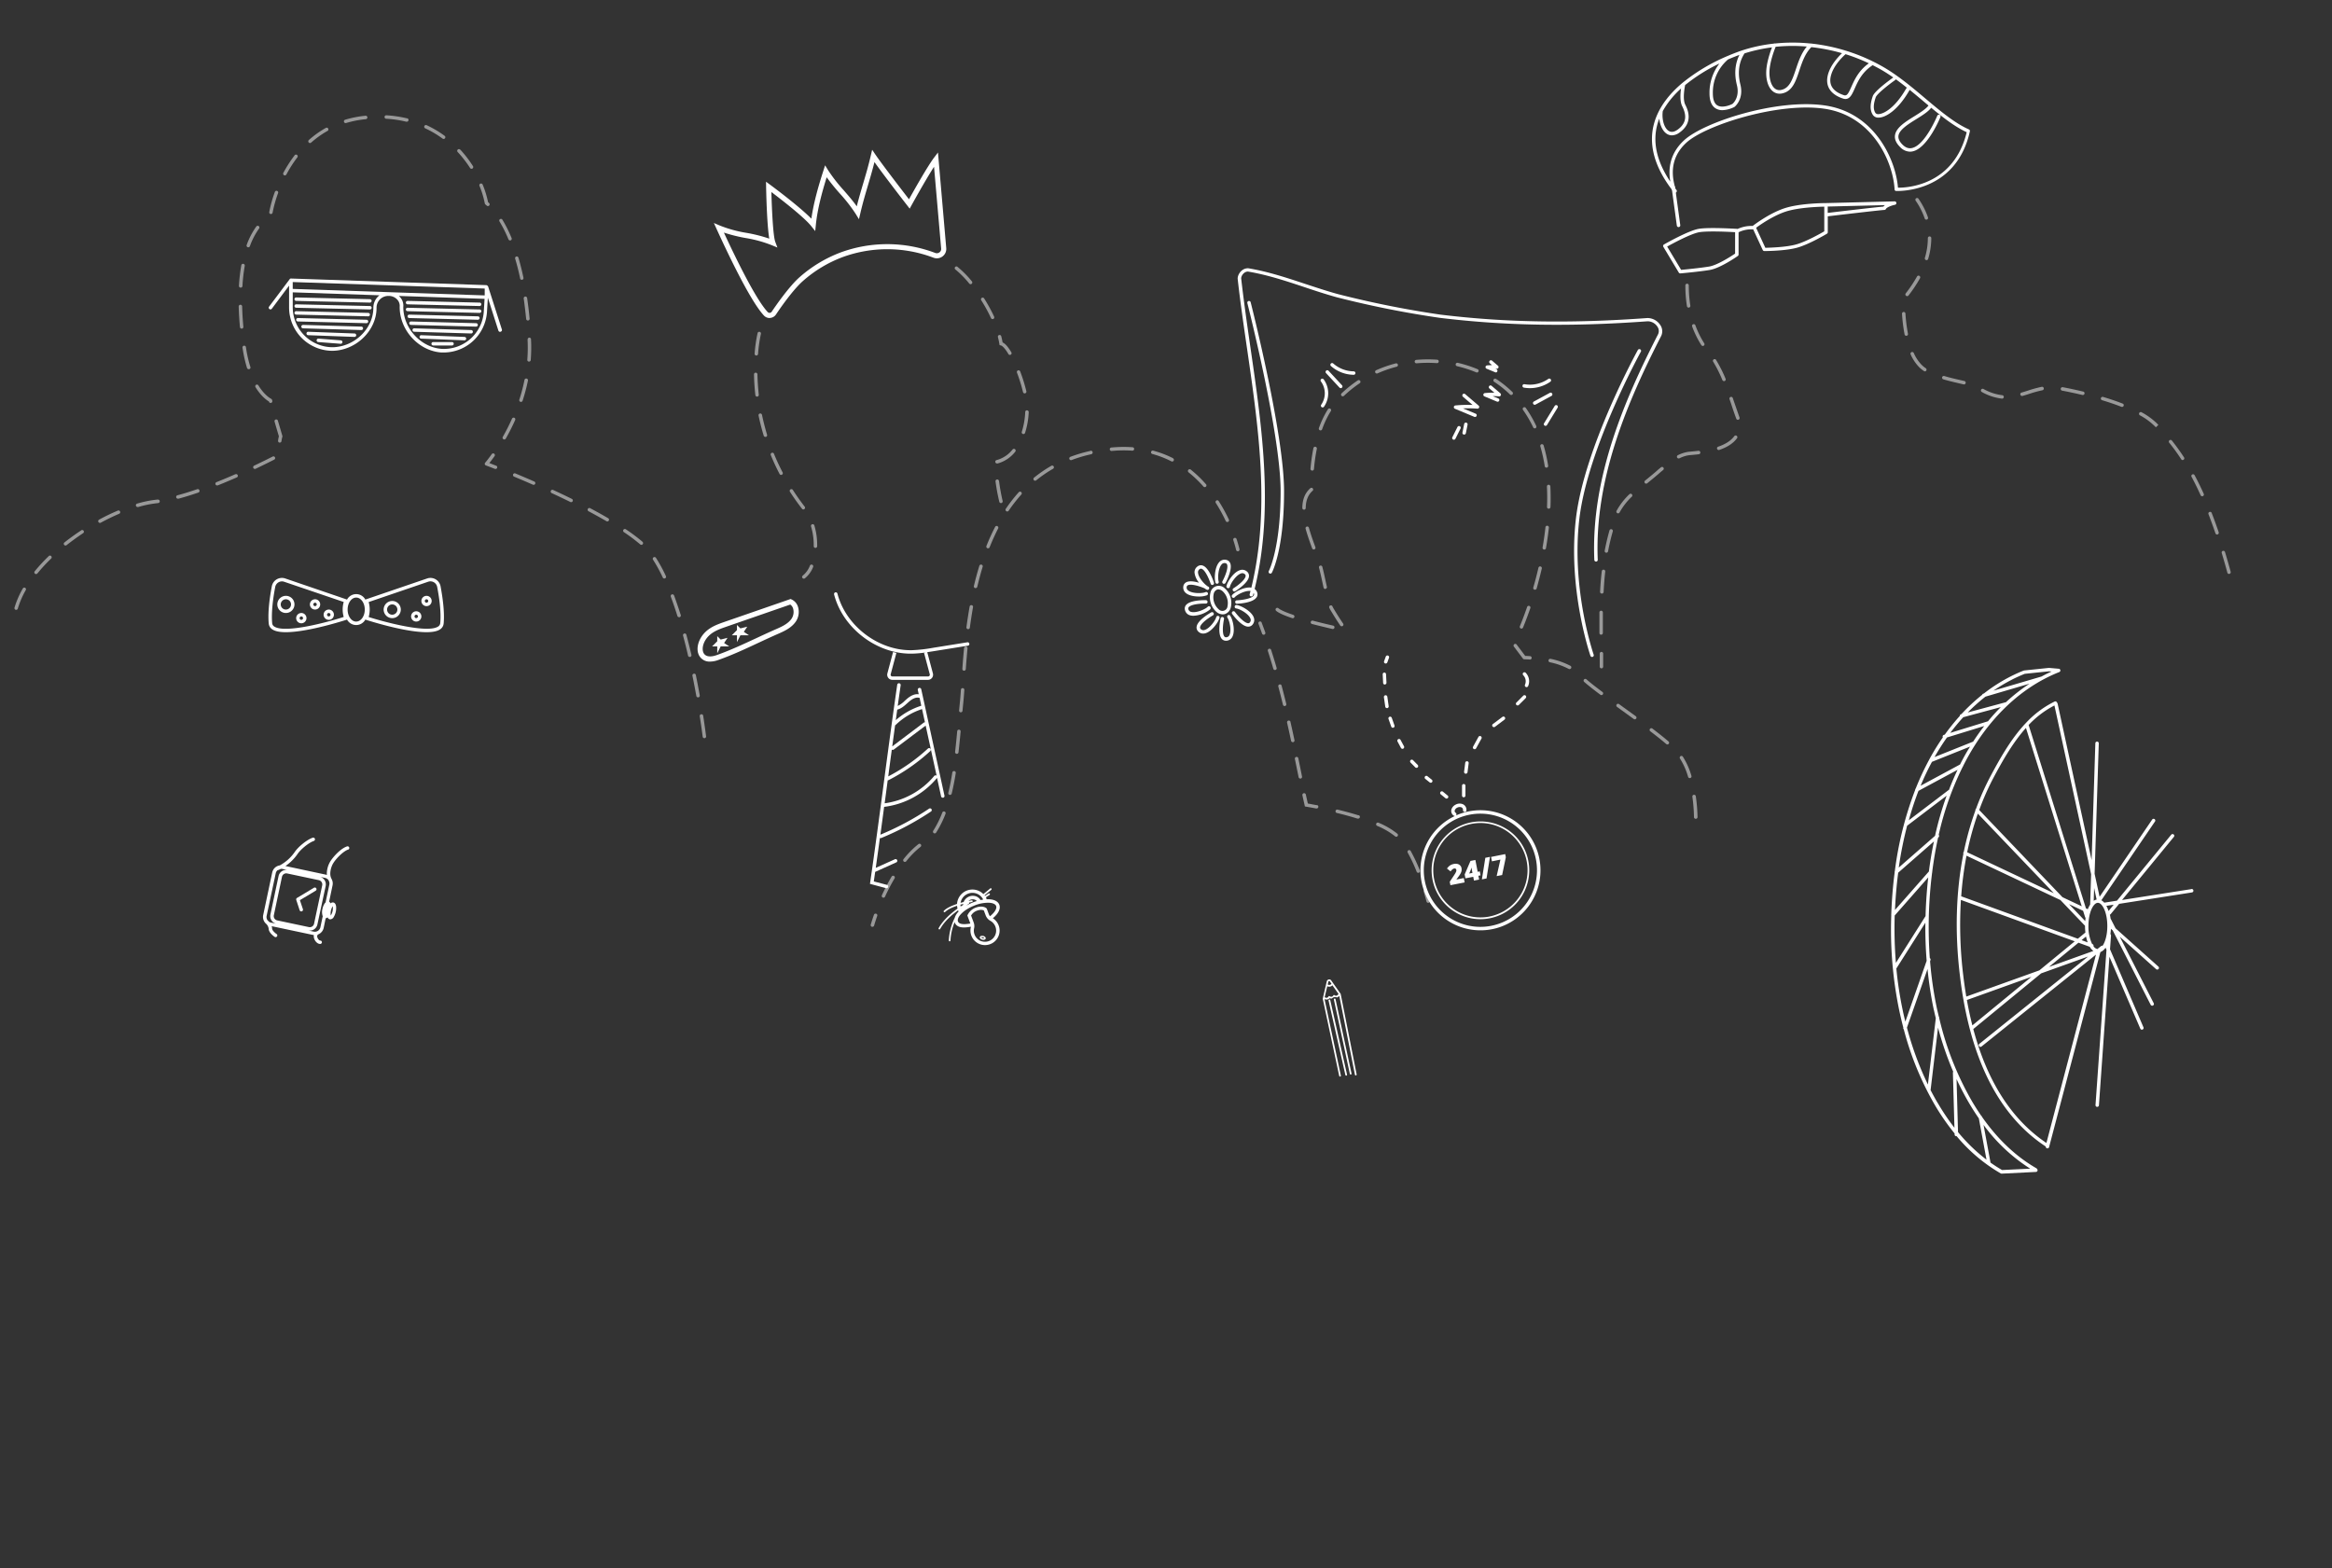<svg xmlns="http://www.w3.org/2000/svg" viewBox="0 0 1359.69 914.42"><rect x="0" y="0" width="1359.69" height="914.42" fill="#333333" stroke="none"/><defs><style>.cls-1{fill:none}.cls-2,.cls-3{fill:#fff}.cls-2{opacity:.5}</style></defs><title>team</title><g id="Layer_2" data-name="Layer 2"><g id="Layer_1-2" data-name="Layer 1"><g id="comandCont"><path class="cls-1" d="M0 0h1359.69v914.42H0z"/><g id="sasha"><path class="cls-2" d="M988.69 477.41a1 1 0 0 1-1-1 96.33 96.33 0 0 0-.94-11.85 1 1 0 0 1 2-.28 96.5 96.5 0 0 1 1 12.13 1 1 0 0 1-1.06 1zm-3.43-23.73a1 1 0 0 1-1-.71 41 41 0 0 0-4.73-10.68 1 1 0 0 1 1.67-1.1 43 43 0 0 1 5 11.2 1 1 0 0 1-.67 1.25 1 1 0 0 1-.28.04zm-13.09-19.62a1 1 0 0 1-.65-.24c-2.5-2.15-5.55-4.59-9.34-7.46a1 1 0 0 1 1.21-1.59c3.82 2.9 6.91 5.37 9.44 7.54a1 1 0 0 1-.65 1.76zm-19-14.64a1 1 0 0 1-.59-.19l-6.72-4.86-3-2.18a1 1 0 1 1 1.17-1.62l3 2.18 6.73 4.86a1 1 0 0 1-.59 1.81zm-19.44-14.13a1 1 0 0 1-.6-.2c-4.09-3.06-7.19-5.51-9.48-7.51a1 1 0 0 1 1.31-1.51c2.25 2 5.32 4.39 9.37 7.41a1 1 0 0 1-.6 1.8zm-18.58-15.14a1 1 0 0 1-.48-.12 42.38 42.38 0 0 0-11-3.88 1 1 0 0 1 .43-2 44.32 44.32 0 0 1 11.55 4.08 1 1 0 0 1-.48 1.88zm-23.19-5.61h-.06c-1.89-.12-3.06-.12-3.14-.12a1 1 0 0 1-.79-.4l-5.28-7a1 1 0 0 1 1.6-1.2l5 6.62c.56 0 1.42.05 2.79.14a1 1 0 0 1-.06 2zm-115-17.83h-.22c-4.18-1-8.12-1.92-11.71-2.87a1 1 0 1 1 .51-1.93c3.57.94 7.49 1.9 11.65 2.85a1 1 0 0 1-.22 2zm110.15-.19a1 1 0 0 1-.93-1.38c1.47-3.61 2.88-7.37 4.2-11.19a1 1 0 1 1 1.89.65c-1.33 3.85-2.76 7.65-4.24 11.29a1 1 0 0 1-.96.63zm-104.83-1.36a1 1 0 0 1-.82-.43c-1.56-2.27-3.44-5.23-5.58-8.8a12.36 12.36 0 0 1-.81-1.56 1 1 0 0 1 1.83-.81 10.54 10.54 0 0 0 .69 1.32c2.13 3.56 4 6.48 5.53 8.71a1 1 0 0 1-.82 1.57zm-28.54-4.69a1 1 0 0 1-.32-.05c-4.77-1.6-7.82-3-9.33-4.24a1 1 0 0 1 1.28-1.54c.89.74 3.12 2 8.68 3.88a1 1 0 0 1-.32 1.95zm141.22-16.64a1 1 0 0 1-.28 0 1 1 0 0 1-.68-1.24c1.11-3.85 2.13-7.74 3-11.56a1 1 0 0 1 1.95.45c-.9 3.86-1.93 7.79-3 11.67a1 1 0 0 1-1.03.68zm-122.24-.42a1 1 0 0 1-1-.78c-.22-1-.45-2-.67-3.06-.64-3-1.31-6-2-8.62a1 1 0 0 1 1.93-.51c.69 2.63 1.36 5.72 2 8.7.22 1 .44 2 .67 3a1 1 0 0 1-.76 1.19zm127.67-23h-.17a1 1 0 0 1-.81-1.16c.69-4 1.26-7.95 1.68-11.82a1 1 0 1 1 2 .22c-.43 3.92-1 7.93-1.7 11.95a1 1 0 0 1-1.04.85zM766 320.38a1 1 0 0 1-.94-.65c-1.19-3.21-2.7-7.42-3.82-11.46a1 1 0 1 1 1.93-.54c1.1 4 2.6 8.13 3.77 11.3a1 1 0 0 1-.59 1.29 1 1 0 0 1-.35.06zm-5.67-23.2a1 1 0 0 1-1-1c.06-5 1.56-8.72 4.59-11.44a1 1 0 0 1 1.73.63v.05a1 1 0 0 1-.34.75c-2.63 2.34-3.93 5.62-4 10a1 1 0 0 1-.95 1.02zm4.32-11.77zM903 296.61a1 1 0 0 1-1-1c.07-1.84.11-3.68.11-5.46 0-2.18-.05-4.35-.16-6.45a1 1 0 1 1 2-.1c.11 2.13.16 4.33.16 6.55 0 1.81 0 3.67-.11 5.54a1 1 0 0 1-1 .92zm-137.91-22.22H765a1 1 0 0 1-.91-1.08 108.73 108.73 0 0 1 1.7-12 1 1 0 0 1 2 .39 106.58 106.58 0 0 0-1.67 11.77 1 1 0 0 1-1.03.92zm136.59-1.71a1 1 0 0 1-1-.84 92.48 92.48 0 0 0-2.58-11.57 1 1 0 0 1 1.92-.56 94.55 94.55 0 0 1 2.64 11.83 1 1 0 0 1-.83 1.14zm-131.74-21.73a1 1 0 0 1-.94-1.34 54.81 54.81 0 0 1 5.27-11 1 1 0 1 1 1.69 1.08 52.85 52.85 0 0 0-5.08 10.6 1 1 0 0 1-.94.66zm124.91-1.18a1 1 0 0 1-.91-.58A68.21 68.21 0 0 0 888 239a1 1 0 1 1 1.64-1.15 70.12 70.12 0 0 1 6.08 10.53 1 1 0 0 1-.9 1.42zm-111.93-18.69a1 1 0 0 1-.69-1.73 73.05 73.05 0 0 1 9.49-7.59 1 1 0 0 1 1.11 1.66 71 71 0 0 0-9.23 7.38 1 1 0 0 1-.68.28zm98.17-.81a1 1 0 0 1-.7-.28 61.59 61.59 0 0 0-8.27-6.75l-.93-.62a1 1 0 1 1 1.09-1.68l1 .64a63.58 63.58 0 0 1 8.54 7 1 1 0 0 1-.7 1.72zm-78.33-12.48a1 1 0 0 1-.41-1.91 72.36 72.36 0 0 1 11.48-4 1 1 0 0 1 .5 1.94 70.34 70.34 0 0 0-11.16 3.89 1 1 0 0 1-.4.08zm58.38-.59a1 1 0 0 1-.38-.08 71.69 71.69 0 0 0-11.25-3.62 1 1 0 0 1 .46-1.95 73.76 73.76 0 0 1 11.56 3.72 1 1 0 0 1-.39 1.92zm-35.25-5.37a1 1 0 0 1-.09-2 76.87 76.87 0 0 1 12.14-.1 1 1 0 1 1-.14 2 75.07 75.07 0 0 0-11.83.1z"/><path class="cls-3" d="M860 243.13a1 1 0 0 1-.38-.08l-11.33-4.72a1 1 0 0 1 .29-1.92 75.79 75.79 0 0 1 10-.3l-5.61-4.8a1 1 0 1 1 1.3-1.52l7.85 6.72a1 1 0 0 1-.73 1.76 73.81 73.81 0 0 0-8.39-.15l7.41 3.09a1 1 0 0 1-.39 1.92zm13.21-8.88a1 1 0 0 1-.38-.08l-7.34-3.06a1 1 0 0 1 .29-1.92 49.13 49.13 0 0 1 5.51-.22l-2.88-2.47a1 1 0 0 1 1.3-1.52l5.09 4.36a1 1 0 0 1-.73 1.76c-1.24-.09-2.48-.15-3.74-.13l3.26 1.36a1 1 0 0 1-.39 1.92zm-1.07-17.12a1 1 0 0 1-.38-.08l-5-2.07a1 1 0 0 1 .29-1.92c1-.09 1.92-.14 2.88-.15l-1.28-1.1a1 1 0 0 1 1.3-1.52l3.44 2.95a1 1 0 0 1-.73 1.76h-.79l.62.26a1 1 0 0 1-.39 1.92z"/><path class="cls-3" d="M968.58 195.86c-19.4 37.87-39 83-37 130.57a1 1 0 0 1-1 1 1 1 0 0 1-1-1c-2-48 17.68-93.46 37.19-131.56a4.42 4.42 0 0 0-.37-4.35 6.88 6.88 0 0 0-5.74-3.19c-44.59 3.27-83.11 2.63-121.12-2a575.21 575.21 0 0 1-60.12-12c-6.59-1.83-13-3.94-19.1-6-11-3.65-21.39-7.09-32.73-9-2.41.05-3.89 2.54-3.92 3.95 1.54 13.64 3.55 27.51 5.49 40.92 6.88 47.45 14 96.52 1.44 143.81a1 1 0 0 1-1 .74 1 1 0 0 1-.26 0 1 1 0 0 1-.71-1.22c12.44-46.89 5.36-95.76-1.49-143-1.95-13.45-4-27.35-5.51-41a1 1 0 0 1 0-.11c0-2.45 2.34-6 6-6h.16c11.53 1.92 22 5.4 33.12 9.08 6.13 2 12.46 4.13 19 5.94a573.37 573.37 0 0 0 59.87 12c37.86 4.62 76.25 5.25 120.79 2a8.94 8.94 0 0 1 7.51 4.14 6.38 6.38 0 0 1 .5 6.28zm-47.71 106.55c4.87-41.08 35.54-96.78 35.85-97.34a1 1 0 1 0-1.75-1c-.31.56-31.17 56.61-36.09 98.08s8.32 79.86 8.45 80.24a1 1 0 0 0 .94.67 1 1 0 0 0 .33-.06 1 1 0 0 0 .61-1.27c-.12-.36-13.21-38.27-8.34-79.32zM728 175.51a1 1 0 0 0-.72 1.22c.19.76 19.4 76.2 19.4 109.68 0 33.32-6.81 46.4-6.88 46.53a1 1 0 0 0 1.76 1c.29-.54 7.12-13.55 7.12-47.48 0-33.74-19.26-109.42-19.46-110.18a1 1 0 0 0-1.22-.77zm176.16 45.66a1 1 0 0 0-1.39-.25 18.84 18.84 0 0 1-13.91 3.1 1 1 0 1 0-.34 2 20.42 20.42 0 0 0 3.49.3 20.86 20.86 0 0 0 11.91-3.73 1 1 0 0 0 .25-1.42zm.83 8.3a1 1 0 0 0-1.36-.4l-9.3 5.05a1 1 0 0 0 1 1.76l9.3-5.05a1 1 0 0 0 .37-1.36zm2.86 6.88a1 1 0 0 0-1.37.33l-6.27 10.24a1 1 0 0 0 1.71 1l6.27-10.24a1 1 0 0 0-.32-1.33zm-118.49-19.83a18.42 18.42 0 0 1-12-4.58 1 1 0 0 0-1.33 1.5 20.44 20.44 0 0 0 13.27 5.09 1 1 0 0 0 0-2zm-14.74-.34a1 1 0 0 0-1.46 1.37L781 226a1 1 0 0 0 1.46-1.37zm-4.27 4.82a1 1 0 0 0-.18 1.4 11.69 11.69 0 0 1 .2 13.54 1 1 0 1 0 1.62 1.17 13.75 13.75 0 0 0-.23-15.93 1 1 0 0 0-1.41-.18zm84.53 25.43a1 1 0 0 0-1.18.78l-1 5a1 1 0 0 0 .78 1.18h.2a1 1 0 0 0 1-.8l1-5a1 1 0 0 0-.8-1.16zm-3.75 2.09a1 1 0 0 0-1.34.45l-3 6a1 1 0 0 0 1.79.89l3-6a1 1 0 0 0-.44-1.34zm46.41 252.17a35 35 0 0 0-48.69-25.19 1 1 0 0 0 .23-.28 1 1 0 0 0-.41-1.35 1.27 1.27 0 0 1-.46-1.4 2.67 2.67 0 0 1 1.41-1.53 3 3 0 0 1 2.39-.25 1.57 1.57 0 0 1 1 1.55 1 1 0 1 0 2 .32 3.56 3.56 0 0 0-2.25-3.72 4.88 4.88 0 0 0-4.07.33 4.65 4.65 0 0 0-2.41 2.76 3.24 3.24 0 0 0 1.45 3.71 1 1 0 0 0 .47.12h.13a35 35 0 1 0 49.22 25zm-28 39.11a33 33 0 1 1 26-38.72 33 33 0 0 1-26.01 38.72zm9.57-56a28.5 28.5 0 1 0-16 52.16 28.54 28.54 0 0 0 28-34 28.31 28.31 0 0 0-12.02-18.19zm-10.64 50.6a27.5 27.5 0 0 1-10.56-54 27.84 27.84 0 0 1 5.34-.52 27.51 27.51 0 0 1 5.22 54.5zm-15-22.44l.5 2.55-8.29 1.62-.4-2 2.24-3.37q1-1.49 1.23-2a3.82 3.82 0 0 0 .36-.88 1.72 1.72 0 0 0 0-.72.91.91 0 0 0-.43-.65 1.2 1.2 0 0 0-.86-.1 2.26 2.26 0 0 0-1 .52 8.09 8.09 0 0 0-1.07 1.15l-2.08-1.65a9.3 9.3 0 0 1 1.26-1.42 5.37 5.37 0 0 1 1.21-.78 6.56 6.56 0 0 1 1.56-.49 4.91 4.91 0 0 1 2.06 0 3.15 3.15 0 0 1 1.57.85 2.92 2.92 0 0 1 .8 1.53 4.25 4.25 0 0 1-.22 2.5 8 8 0 0 1-.71 1.34q-.46.72-2 2.8v.08zm8.1-3.63l-1.35-6.91-2.85.56-3.39 7.88.44 2.27 4.56-.89.43 2.21 3-.6-.43-2.21 1.26-.25-.45-2.31zm-4.93 1l.9-2.13a8.4 8.4 0 0 0 .38-1.24h.09a6.68 6.68 0 0 0 .09.68c.06.43.12.77.17 1l.26 1.33zm9.39-9.18l2.7-.53-2 12.58-2.7.53zm11.59-2.15l.36 1.82-2.15 10.38-3.2.63 2.19-9.62-4.95 1-.5-2.56zm10.53-104.3a1 1 0 1 1 1.39-1.44A7.07 7.07 0 0 1 891 400a1 1 0 1 1-1.82-.82 5 5 0 0 0-1.03-5.46zm-4 17.34a1 1 0 0 1 0-1.41l4-4a1 1 0 1 1 1.42 1.41l-4 4a1 1 0 0 1-1.41 0zm-13.92 12.53a1 1 0 0 1 .2-1.4L876 418a1 1 0 1 1 1.2 1.6l-5.55 4.18a1 1 0 0 1-1.4-.2zm-11.33 11.77l3.12-5.68a1 1 0 1 1 1.75 1l-3.12 5.68a1 1 0 1 1-1.75-1zM853.65 450l.67-5.26a1 1 0 1 1 2 .25l-.67 5.26a1 1 0 0 1-1 .87h-.13a1 1 0 0 1-.87-1.12zm-1.21 13.88v-5.75a1 1 0 0 1 2 0v5.75a1 1 0 1 1-2 0zm-12.39-.72a1 1 0 0 1 1.27-1.55l2.75 2.25a1 1 0 1 1-1.27 1.55zm-9-9a1 1 0 1 1 1.25-1.56l2.5 2a1 1 0 1 1-1.25 1.56zM826.6 446a1 1 0 0 1-1.42 1.41l-2.73-2.77a1 1 0 0 1 1.42-1.41zm-8-10.86a1 1 0 0 1-1.76.95l-2-3.74a1 1 0 1 1 1.76-.95zM813.06 423a1 1 0 1 1-1.89.67l-1.58-4.47a1 1 0 0 1 1.89-.67zm-3.38-11.24a1 1 0 0 1-.85 1.13h-.14a1 1 0 0 1-1-.86l-.79-5.5a1 1 0 1 1 2-.28zm-2.24-12.61a1 1 0 0 1-1-1l-.25-5a1 1 0 0 1 .95-1 1 1 0 0 1 1 .95l.25 5a1 1 0 0 1-.95 1zm-.44-13.58l1-2.75a1 1 0 0 1 1.88.68l-1 2.75a1 1 0 0 1-1.88-.68z"/></g><g id="artem"><path class="cls-3" d="M448.7 185.42a4.47 4.47 0 0 1-3.27-1.42c-8.21-8.73-22-38.2-27.61-50.47l-1.59-3.5 3.54 1.5a72.76 72.76 0 0 0 15.43 4.24 86.44 86.44 0 0 1 13.33 3.37c-1.41-8.43-1.8-27.72-1.84-30.19l-.05-3 2.44 1.8c.75.55 16.65 12.29 24 19.76 1.33-9.49 4.24-19.42 7-28l1-3.12 1.71 2.79a92.29 92.29 0 0 0 9.2 11.82c2.59 3 5.24 6 7.56 9.31 1.24-4.93 2.49-9.14 3.71-13.24 1.47-5 3-10.07 4.48-16.42l.78-3.33 1.92 2.84C514.49 96.08 526 111 530 116.2c2.9-5.25 10.79-19.2 14.54-24.2l2.35-3.09 4.82 55.75a5.44 5.44 0 0 1-2.15 4.84 5.53 5.53 0 0 1-5.34.74 75.89 75.89 0 0 0-52.72-.4 74.13 74.13 0 0 0-23.34 14c-4 3.49-9.84 10.79-15.72 19.53a4.47 4.47 0 0 1-3.36 2zm-26.62-49.79c5.55 12 18.2 38.52 25.54 46.32a1.5 1.5 0 0 0 2.33-.19c2.25-3.35 10.08-14.7 16.22-20.11a77.14 77.14 0 0 1 24.29-14.58 78.93 78.93 0 0 1 54.83.41 2.55 2.55 0 0 0 2.46-.34 2.43 2.43 0 0 0 1-2.19l-4.15-47.71c-5.08 7.84-13 22.23-13.1 22.4l-1.1 2-1.4-1.8c-.58-.75-13-16.7-19.14-25.34-1.25 5-2.51 9.22-3.73 13.35-1.47 5-3 10.07-4.48 16.42l-.83 3.54-1.9-3.1a92.29 92.29 0 0 0-9.2-11.82 119.62 119.62 0 0 1-7.72-9.54c-2.72 8.77-5.4 18.6-6.31 27.72l-.37 3.67-2.3-2.88c-4.19-5.25-17.67-15.66-23.26-19.89.24 9 .93 25.51 2.28 29.08l1.24 3.28-3.23-1.33a72.76 72.76 0 0 0-15.43-4.24 90.45 90.45 0 0 1-12.54-3.14zM461.5 349.5l-.54-.24-38.32 13.27c-3.5 1.21-7.48 2.59-10.61 5.29-4.77 4.11-6.66 10.51-4.3 14.58a6.87 6.87 0 0 0 6.28 3.35 14.38 14.38 0 0 0 4.75-.91c7.93-2.79 15.79-6.44 23.38-10 3.74-1.74 7.61-3.54 11.4-5.2 3.57-1.56 8-3.5 10.58-7.4a10.11 10.11 0 0 0 1.22-8.19 7 7 0 0 0-3.84-4.55zm.11 11.12c-2.07 3.15-6.06 4.89-9.27 6.29-3.82 1.67-7.71 3.48-11.47 5.23-7.53 3.5-15.31 7.13-23.11 9.87-3.59 1.26-6.3.86-7.44-1.11-1.42-2.45-.42-7.28 3.66-10.81 2.69-2.32 6.22-3.54 9.63-4.72l37.15-12.87a4.23 4.23 0 0 1 1.69 2.42 7.13 7.13 0 0 1-.84 5.7zm75.53 41.28a1 1 0 0 0-2 .43l.54 2.47c-2.24-.3-4.61.66-7.23 3l-.9.8a14.64 14.64 0 0 1-4.13 3q.85-6 1.72-12.07a1 1 0 0 0-2-.29c-2.81 19.29-5.39 38.78-7.89 57.64s-5.08 38.32-7.88 57.59l-.13.88 9.33 2.51a1 1 0 1 0 .52-1.93l-7.61-2q.4-2.77.8-5.56l12.37-5.57a1 1 0 0 0-.82-1.82l-11.22 5.05q1.24-8.72 2.42-17.44a1 1 0 0 0 .84 0 164.52 164.52 0 0 0 29-15.46 1 1 0 0 0-1.11-1.66 162.5 162.5 0 0 1-28.44 15.2q1.11-8.14 2.18-16.21a47.69 47.69 0 0 0 30.75-16.76 1 1 0 0 0 .09-.18l2.37 10.81a1 1 0 0 0 1 .79h.21a1 1 0 0 0 .76-1.19zm-15.24 21a1 1 0 0 0 .33-.21 39.47 39.47 0 0 1 15.38-9.24l1.69 7.7a1 1 0 0 0-.69.19l-18.38 13.86q.83-6.2 1.67-12.32zm1.34-9.16c2.3-.59 4-2.16 5.71-3.68l.87-.78c2.28-2 4.21-2.8 5.91-2.45a1 1 0 0 0 .43 0l1 4.66a41.51 41.51 0 0 0-14.87 8.42q.42-3.07.85-6.15zm21.51 38.64a45.67 45.67 0 0 1-28.94 16l1.49-11.26.28-2.14h.05a1 1 0 0 0 .45-.11 109 109 0 0 0 24.32-16.94 1 1 0 0 0-1.36-1.47 107 107 0 0 1-23.14 16.24q1-7.76 2.08-15.63a.95.95 0 0 0 1.11 0l18.62-14 6.4 29.22a1 1 0 0 0-1.35.08zm-122.56-77.47l3 2h-5l-2 4v-4h-3l3-3v-3l2 2 4-1zm11.5-6.5l3 2h-5l-2 4v-4h-3l3-3v-3l2 2 4-1zm131.49 6.92a1 1 0 0 1-.83 1.15l-20 3.21-3.71.58 3.3 12.37a3 3 0 0 1-2.9 3.77h-20.75a3 3 0 0 1-2.9-3.77l3.33-12.48 1.93.52-3.33 12.48a1 1 0 0 0 1 1.26h20.79a1 1 0 0 0 1-1.26l-3.33-12.48 1-.26a66.8 66.8 0 0 1-8.08.71h-.72c-20.11 0-39.63-15-44.65-34.52a1 1 0 1 1 1.94-.5c4.86 18.86 23.93 33.35 43.4 33a89.66 89.66 0 0 0 12.51-1.42l20-3.21a1 1 0 0 1 1 .85z"/><path class="cls-2" d="M456.3 275.42a1 1 0 1 1-1.77.93 124.77 124.77 0 0 1-5.11-11 1 1 0 1 1 1.85-.76c1.49 3.69 3.19 7.31 5.03 10.83zm12.7 21.4a1 1 0 0 0 .18-1.4c-2.44-3.15-4.76-6.42-6.88-9.72a1 1 0 1 0-1.68 1.08c2.15 3.34 4.5 6.66 7 9.86a1 1 0 0 0 1.4.18zm4.55 8.86a1 1 0 0 0-.67 1.25 38 38 0 0 1 1.58 10.84v.69a1 1 0 0 0 1 1 1 1 0 0 0 1-1v-.73a40.06 40.06 0 0 0-1.66-11.42 1 1 0 0 0-1.25-.63zm0 23.59a1 1 0 0 0-1.31.53 14 14 0 0 1-4.16 5.81 1 1 0 1 0 1.2 1.6 15.93 15.93 0 0 0 4.81-6.63 1 1 0 0 0-.53-1.31zm-29.26-87.37a1 1 0 1 0-2 .41c.82 3.93 1.83 7.87 3 11.71a1 1 0 0 0 1 .71 1 1 0 0 0 .29 0 1 1 0 0 0 .66-1.25c-1.15-3.83-2.15-7.71-2.95-11.58zm-3.38-34.61h.09a1 1 0 0 0 1-.92 80.83 80.83 0 0 1 1.67-11.71 1 1 0 0 0-1.94-.48 81 81 0 0 0-1.73 12 1 1 0 0 0 .91 1.11zm.72 11a1 1 0 0 0-1-1 1 1 0 0 0-1 1c.07 4 .34 8.06.79 12.07a1 1 0 0 0 1 .89h.11a1 1 0 0 0 .88-1.11c-.41-3.94-.71-7.94-.78-11.88zm141.07-17.72l.11.68.68.14c.4.08 1.9.68 4.52 5.14a1 1 0 0 0 1.72-1c-1.92-3.26-3.62-5.19-5.16-5.87-.21-1.17-.47-2.38-.78-3.59a1 1 0 0 0-1.94.49c.36 1.36.64 2.71.85 4.01zm7.75 61.43a17.59 17.59 0 0 1-9.26 6.23 1 1 0 0 0 .25 2 1 1 0 0 0 .25 0A19.55 19.55 0 0 0 592 263.3a1 1 0 0 0-1.55-1.26zm7-32.66h.23a1 1 0 0 0 .74-1.2 94 94 0 0 0-3.6-11.59 1 1 0 0 0-1.87.71 92 92 0 0 1 3.52 11.34 1 1 0 0 0 1.03.78zm1.32 9.9a1 1 0 0 0-1 1 45 45 0 0 1-2 11.53 1 1 0 0 0 1.91.61 47 47 0 0 0 2.12-12.05 1 1 0 0 0-.98-1.05zm-16.32 41.2a1 1 0 0 0-2 .26 115.48 115.48 0 0 0 2.21 11.91 1 1 0 0 0 1.94-.48 113.34 113.34 0 0 1-2.1-11.65zm-24.37-125a1 1 0 0 0-1.18 1.56 56.66 56.66 0 0 1 8.27 8.38 1 1 0 0 0 1.54-1.27 57.88 57.88 0 0 0-8.59-8.64zM573.81 174a1 1 0 1 0-1.69 1.07 90.54 90.54 0 0 1 5.7 10.41 1 1 0 0 0 .91.58 1 1 0 0 0 .42-.09 1 1 0 0 0 .49-1.33 92.57 92.57 0 0 0-5.83-10.64z"/></g><g id="yana"><path class="cls-3" d="M714.06 343a4.93 4.93 0 0 0-8.32 2.66 11.33 11.33 0 0 0 3.57 11.16 5.82 5.82 0 0 0 3.6 1.4 4.46 4.46 0 0 0 1.37-.21 5.3 5.3 0 0 0 3.35-3.85 11.33 11.33 0 0 0-3.57-11.16zm1.65 10.61a3 3 0 0 1-5.15 1.65 9.34 9.34 0 0 1-2.9-9 3.39 3.39 0 0 1 2-2.49 2.43 2.43 0 0 1 .75-.11 3.87 3.87 0 0 1 2.36 1 9.34 9.34 0 0 1 2.9 9zm-7-13.88c-.81-2.42-.49-8.94 2.09-11.87a4.11 4.11 0 0 1 4.05-1.43 3.21 3.21 0 0 1 2.38 1.82c1.63 3.5-2.25 10.82-2.7 11.64a1 1 0 1 1-1.76-1c1.51-2.77 3.56-7.88 2.65-9.83a1.22 1.22 0 0 0-1-.71 2.13 2.13 0 0 0-2.16.79c-2 2.25-2.35 8-1.7 9.91a1 1 0 0 1-1.9.63zm6.4 2c.51-2.5 4-8 7.73-9.24a4.1 4.1 0 0 1 4.23.78 3.21 3.21 0 0 1 1.16 2.77c-.33 3.85-7.34 8.25-8.14 8.74a1 1 0 0 1-1-1.71c2.69-1.65 7-5.06 7.19-7.21a1.22 1.22 0 0 0-.49-1.09 2.12 2.12 0 0 0-2.27-.39c-2.84 1-6 5.72-6.41 7.75a1 1 0 1 1-2-.4zm17.45 6.65c-2.16 3.2-10.44 3.62-11.38 3.65a1 1 0 0 1 0-2c3.15-.13 8.59-1 9.8-2.78a1.22 1.22 0 0 0 .11-1.19 2.12 2.12 0 0 0-1.79-1.45c-2.95-.54-8 2.06-9.37 3.63a1 1 0 0 1-1.52-1.3c1.66-1.93 7.42-5 11.26-4.29a4.11 4.11 0 0 1 3.31 2.74 3.21 3.21 0 0 1-.39 3.02zm-1.67 11.36a4.11 4.11 0 0 1-.44 4.27 3.21 3.21 0 0 1-2.65 1.38c-3.86 0-8.82-6.66-9.37-7.41a1 1 0 0 1 1.62-1.18c1.86 2.54 5.61 6.58 7.76 6.59a1.22 1.22 0 0 0 1-.57 2.12 2.12 0 0 0 .2-2.29c-1.19-2.76-6.19-5.52-8.24-5.76a1 1 0 0 1 .24-2c2.61.34 8.37 3.42 9.91 7zm-19.89.56c-.61 2.48-4.37 7.82-8.11 8.91a4.88 4.88 0 0 1-1.37.21 4 4 0 0 1-2.82-1.16 3.21 3.21 0 0 1-1-2.81c.49-3.83 7.69-7.94 8.51-8.39a1 1 0 0 1 1 1.75c-2.75 1.53-7.22 4.76-7.5 6.9a1.22 1.22 0 0 0 .44 1.11 2.13 2.13 0 0 0 2.25.48c2.88-.84 6.24-5.46 6.73-7.47a1 1 0 0 1 1.94.48zm-5.41-5a16.68 16.68 0 0 1-9.75 3.73 7.17 7.17 0 0 1-1.78-.21 4.11 4.11 0 0 1-3.12-3 3.21 3.21 0 0 1 .54-3c2.37-3 10.66-2.91 11.6-2.88a1 1 0 0 1 1 1 1 1 0 0 1-1 1c-3.15-.1-8.64.41-10 2.11a1.22 1.22 0 0 0-.19 1.18 2.13 2.13 0 0 0 1.69 1.56c2.91.75 8.15-1.52 9.6-3a1 1 0 1 1 1.43 1.4zm-15.67-13.23a3.21 3.21 0 0 1 1.62-2.52c1.85-1.05 5-.53 7.57.22a11.56 11.56 0 0 1-2.6-5.63 4.11 4.11 0 0 1 1.77-3.91 3.2 3.2 0 0 1 3-.46c3.66 1.24 6.24 9.12 6.52 10a1 1 0 0 1-1.91.6c-1-3-3.22-8-5.26-8.72a1.22 1.22 0 0 0-1.18.21 2.12 2.12 0 0 0-.92 2.11c.2 2.46 2.85 5.74 4.82 7.32a1 1 0 0 1 .36.29 5.07 5.07 0 0 0 .76.46 1 1 0 0 1-.86 1.81 7.68 7.68 0 0 1-1.28-.82c-2.92-1.26-8-2.8-9.81-1.75a1.22 1.22 0 0 0-.63 1 2.13 2.13 0 0 0 1 2.09c2.4 1.8 8.11 1.7 10 .89a1 1 0 1 1 .78 1.84 13.35 13.35 0 0 1-4.72.71c-2.59 0-5.49-.5-7.28-1.84a4.11 4.11 0 0 1-1.74-3.9zm27.38 17c1.46 2.09 3 8.44 1.34 12a4.11 4.11 0 0 1-3.48 2.52h-.35a3.16 3.16 0 0 1-2.45-1.09c-2.56-2.9-.89-11-.69-11.93a1 1 0 0 1 2 .42c-.67 3.08-1.19 8.57.24 10.18a1.21 1.21 0 0 0 1.12.4 2.12 2.12 0 0 0 1.85-1.37c1.27-2.72 0-8.29-1.17-10a1 1 0 1 1 1.64-1.14z"/><path class="cls-2" d="M832.93 526.38a1 1 0 0 1-1.21-.73s-.58-2.3-1.63-5.72a1 1 0 0 1 1.91-.59c1.07 3.47 1.65 5.8 1.65 5.82a1 1 0 0 1-.72 1.22zm-40.9-51c-3.69-1.15-7.75-2.26-12.05-3.29a1 1 0 1 0-.47 1.94c4.27 1 8.28 2.13 11.93 3.26a1 1 0 0 0 .3 0 1 1 0 0 0 .3-2zm30.49 20.78a1 1 0 0 0-1.74 1 92.25 92.25 0 0 1 5.22 11.13 1 1 0 0 0 1.86-.74 94.3 94.3 0 0 0-5.34-11.36zm-18.72-16.44a1 1 0 1 0-.8 1.83 43.41 43.41 0 0 1 10.45 6.1 1 1 0 0 0 1.29-1.53 45.38 45.38 0 0 0-10.94-6.4zm-36-10.23c-1.79-.34-3.56-.66-5.27-1q-.57-2.51-1.15-5.19a1 1 0 1 0-2 .42q.66 3 1.31 5.86l.15.65.66.11c1.9.32 3.88.67 5.88 1.05h.19a1 1 0 0 0 .19-2zm-20.52-69.63a1 1 0 1 0-1.93.51c.9 3.37 1.8 6.89 2.67 10.48a1 1 0 1 0 1.94-.47c-.9-3.6-1.8-7.14-2.7-10.52zM741.16 379a1 1 0 1 0-1.9.61c1.07 3.34 2.14 6.81 3.16 10.33a1 1 0 1 0 1.92-.56c-1.03-3.52-2.1-7.01-3.18-10.38zM757 442.14a1 1 0 1 0-2 .4l2.17 10.62a1 1 0 0 0 1 .8h.2a1 1 0 0 0 .78-1.18zm-4.55-21.21a1 1 0 1 0-2 .44c.76 3.33 1.52 6.79 2.32 10.57a1 1 0 0 0 1 .79h.21a1 1 0 0 0 .77-1.19c-.81-3.8-1.57-7.26-2.33-10.6zm-16.8-57.87a1 1 0 1 0-1.87.7q1.05 2.81 2.05 5.62a1 1 0 1 0 1.88-.67q-1.02-2.82-2.09-5.65zM721 314.34a1 1 0 1 0-1.9.62c1.13 3.46 1.61 5.64 1.61 5.67a1 1 0 0 0 1 .79h.21a1 1 0 0 0 .77-1.19c-.04-.12-.53-2.33-1.69-5.89zm-157.8 62.61a1 1 0 0 0-1.09.9c-.36 3.75-.68 7.61-1 12.15a1 1 0 0 0 .93 1.07h.07a1 1 0 0 0 1-.93c.33-4.53.65-8.37 1-12.1a1 1 0 0 0-.91-1.09zm-1.86 24.27a1 1 0 0 0-1.07.93c-.22 3.14-.4 5.35-.58 7.16q-.25 2.46-.48 4.93a1 1 0 0 0 .9 1.09h.09a1 1 0 0 0 1-.91q.23-2.47.48-4.92c.18-1.84.36-4.06.58-7.22a1 1 0 0 0-.92-1.06zm-2.14 24.23a1 1 0 0 0-1.09.9c-.31 3.32-.73 7.69-1.23 12.07a1 1 0 0 0 .88 1.11h.11a1 1 0 0 0 1-.89c.5-4.4.92-8.78 1.23-12.11a1 1 0 0 0-.91-1.08zm13.08-96.22a1 1 0 0 0-1.25.66c-1.16 3.75-2.23 7.73-3.2 11.8a1 1 0 0 0 .74 1.2h.23a1 1 0 0 0 1-.77c1-4 2-8 3.16-11.67a1 1 0 0 0-.68-1.22zm-5.76 23.62a1 1 0 0 0-1.16.81c-.69 3.84-1.32 7.9-1.87 12.06a1 1 0 0 0 .86 1.12h.13a1 1 0 0 0 1-.87c.55-4.13 1.17-8.16 1.85-12a1 1 0 0 0-.81-1.12zm-10.11 96.75a1 1 0 0 0-1.15.83c-.7 4.36-1.46 8.23-2.34 11.84a1 1 0 0 0 .74 1.21 1 1 0 0 0 .24 0 1 1 0 0 0 1-.76c.89-3.66 1.66-7.59 2.37-12a1 1 0 0 0-.86-1.13zm-35.18 61.16a1 1 0 0 0-1.37.35A119.2 119.2 0 0 0 514.2 522a1 1 0 1 0 1.82.83 117.16 117.16 0 0 1 5.57-10.68 1 1 0 0 0-.36-1.4zm29.48-37.58a1 1 0 0 0-1.29.58 58.65 58.65 0 0 1-5.31 10.67 1 1 0 0 0 1.68 1.08 60.64 60.64 0 0 0 5.5-11 1 1 0 0 0-.58-1.33zm-15.21 19a53.86 53.86 0 0 0-8.7 8.78 1 1 0 0 0 1.56 1.25 51.83 51.83 0 0 1 8.37-8.45 1 1 0 1 0-1.23-1.58zm158.8-218.36a1 1 0 1 0-1.3 1.58 67 67 0 0 1 8.65 8.26 1 1 0 1 0 1.5-1.32 68.94 68.94 0 0 0-8.86-8.51zm-10.37-6.66a59.88 59.88 0 0 0-11.52-4.39 1 1 0 1 0-.52 1.93A57.85 57.85 0 0 1 683 269a1 1 0 0 0 .9-1.79zm26.65 25a1 1 0 0 0-1.69 1.08 92.53 92.53 0 0 1 5.79 10.54 1 1 0 1 0 1.81-.85 94.61 94.61 0 0 0-5.92-10.76zm-129 14.61a1 1 0 0 0-1.35.43c-1.82 3.5-3.53 7.25-5.08 11.14a1 1 0 0 0 1.86.74c1.53-3.83 3.21-7.52 5-11a1 1 0 0 0-.49-1.3zm78.73-46a76.15 76.15 0 0 0-12.29.16 1 1 0 0 0 .09 2h.09a74.52 74.52 0 0 1 12-.16 1 1 0 0 0 1.07-.93 1 1 0 0 0-1.02-1.07zM594 287a89.51 89.51 0 0 0-7.55 9.67 1 1 0 0 0 1.66 1.12 87.48 87.48 0 0 1 7.38-9.45A1 1 0 0 0 594 287zm19-15.41a75.92 75.92 0 0 0-10.12 6.95 1 1 0 0 0 1.26 1.55 73.9 73.9 0 0 1 9.85-6.76 1 1 0 0 0-1-1.74zm22.84-8.71l-2.39.57a84 84 0 0 0-9.36 2.92 1 1 0 0 0 .71 1.87 82.21 82.21 0 0 1 9.13-2.85l2.35-.56a1 1 0 1 0-.44-2zm-125 269.89a1 1 0 0 0-1.28.61c-.68 1.94-1.31 3.88-1.86 5.76a1 1 0 0 0 .68 1.24 1 1 0 0 0 .28 0 1 1 0 0 0 1-.72c.54-1.84 1.16-3.75 1.83-5.66a1 1 0 0 0-.63-1.24z"/><path class="cls-3" d="M578.82 535.45c3.34-2.72 4.76-5.66 3.81-8-.76-1.87-2.9-3-6-3.11h-1.49a1 1 0 0 0-.06-.68c-.08-.16-.16-.3-.25-.45l2.13-1.39a.5.5 0 1 0-.55-.84l-2.12 1.38-.23-.32 3.94-3.24a.5.5 0 1 0-.64-.77l-4 3.28a9 9 0 0 0-15.36 5.75c-3 1-6 2.31-7.67 4a.5.5 0 1 0 .71.71c1.5-1.5 4.2-2.72 7-3.65a8.92 8.92 0 0 0 .25 1.66c-3.76 2.66-8.32 6.59-11 11.39a.5.5 0 0 0 .19.68.51.51 0 0 0 .24.06.5.5 0 0 0 .44-.26c2.5-4.49 6.81-8.25 10.45-10.86.09.24.19.48.3.71l-.06.06a8.91 8.91 0 0 0-2.23 3.71 33.25 33.25 0 0 0-3.41 13.07.5.5 0 0 0 .47.53.5.5 0 0 0 .5-.47 33.05 33.05 0 0 1 2.42-10.74c0 .11.05.22.1.32.88 2.15 3 2.79 5.4 2.79a21.29 21.29 0 0 0 3.94-.44 3.35 3.35 0 0 1 0 .34 8.49 8.49 0 0 0 8.27 10.39 8.65 8.65 0 0 0 4.54-1.3 8.48 8.48 0 0 0 0-14.37zm-14.89-14.16a7 7 0 0 1 9.34 3.23c-.51.07-1 .17-1.56.28a5 5 0 0 0-2.85-2.23 5.75 5.75 0 0 0-7 3.36c-.58.15-1.18.31-1.8.48a7 7 0 0 1 3.87-5.12zm-.4 6.68a13.64 13.64 0 0 1 1.42-1.08l.06-.06.07-.07v-.08a.52.52 0 0 0 0-.09.54.54 0 0 0 0-.09.46.46 0 0 0 0-.1.45.45 0 0 0 0-.09.38.38 0 0 0 0-.05c1-.2 1.6-.31 1.63-.31a.5.5 0 0 0-.16-1c-.11 0-.8.14-1.85.35a3.82 3.82 0 0 1 .82-.56 3.65 3.65 0 0 1 2.68-.23 3.11 3.11 0 0 1 1.36.86c-.86.26-1.73.57-2.6.92a28.41 28.41 0 0 0-3.43 1.71zm-3.53-.47l1.6-.44a5 5 0 0 0 0 .56c-.46.28-1 .6-1.5.95a7 7 0 0 1-.1-1.07zm.3 2.12l.29-.19-.26.3zm-1.73 7.66c-.44-1.09.19-2.66 1.73-4.31a17.12 17.12 0 0 1 3-2.5h.05a1 1 0 0 0 .26-.19 25.73 25.73 0 0 1 4.18-2.15 21.56 21.56 0 0 1 8.75-1.77c2.26.1 3.8.78 4.25 1.87.6 1.47-.84 3.83-3.57 6a3.91 3.91 0 0 1-.63-1.08l-1.28-3.4-.17-.16c-.21-.2-2.22-1.9-6.49-.28a8.57 8.57 0 0 0-4.46 4.13l-.17.38 1.75 4.65c-4.2.74-6.57.38-7.21-1.19zm19.2 10.84a6.55 6.55 0 0 1-5.57.65 6.49 6.49 0 0 1-4.23-7.59 5.82 5.82 0 0 0-.28-3.35l-1.49-4a6.45 6.45 0 0 1 3.15-2.74c2.54-1 3.86-.45 4.28-.22l1.09 2.89a6.05 6.05 0 0 0 2.74 3.15 6.52 6.52 0 0 1 3.26 4.66 6.45 6.45 0 0 1-2.96 6.54zm-4.51-2.42a2.57 2.57 0 0 0-1.13 0 1 1 0 0 0-.83.71c-.15.63.45 1.27 1.44 1.51a2.87 2.87 0 0 0 .67.08c.67 0 1.18-.28 1.3-.76a.89.89 0 0 0-.12-.68 2.12 2.12 0 0 0-1.34-.87zm-.29 1.21a.34.34 0 1 1 .06-.24.34.34 0 1 1-.06.24zm208.73 32.62l-5.6-8a1.49 1.49 0 0 0-1.54-.39 1.47 1.47 0 0 0-1 1.17l-2.33 10 9.6 45a.5.5 0 0 0 .49.4h.1a.5.5 0 0 0 .38-.59l-9.53-44.61a2.35 2.35 0 0 0 2.95-.51 2.33 2.33 0 0 0 1.4.18 2.36 2.36 0 0 1 2.78-.6 2.35 2.35 0 0 0 1.48-.94l9.12 46a.5.5 0 0 0 1-.2zm-6.84-7.44a.5.5 0 0 1 .47.07l1 1.45a1.63 1.63 0 0 1-2.19.41l.36-1.53a.49.49 0 0 1 .36-.41zm5.36 7.7l-.08.13a1.36 1.36 0 0 1-2 .35.49.49 0 0 0-.39-.1.5.5 0 0 0-.34.23l-.08.13a1.36 1.36 0 0 1-2 .35.49.49 0 0 0-.39-.1.5.5 0 0 0-.34.23l-.08.13a1.35 1.35 0 0 1-2 .35.49.49 0 0 0-.15-.07l1.48-6.37a3 3 0 0 0 1.2.27 2.43 2.43 0 0 0 1.82-.83l3.6 5.1a.49.49 0 0 0-.25.19zm7.8 46.15a.5.5 0 0 1-.38.59h-.11a.5.5 0 0 1-.49-.39l-9.31-43.31a.5.5 0 0 1 .38-.59.51.51 0 0 1 .59.38zm-2.62.62a.5.5 0 0 1-.38.6h-.11a.5.5 0 0 1-.49-.39l-9.8-43.38a.5.5 0 0 1 1-.22z"/></g><g id="misha"><path class="cls-3" d="M216.69 175.44a1 1 0 0 1-1 1l-43-1a1 1 0 0 1-1-1 1 1 0 0 1 1-1l43 1a1 1 0 0 1 1 1zm-1 3l-43-1a1 1 0 0 0 0 2l43 1a1 1 0 0 0 0-2zm-1 4l-42-1a1 1 0 0 0 0 2l42 1a1 1 0 0 0 0-2zm-1 4l-40-1a1 1 0 0 0-1 1 1 1 0 0 0 1 1l40 1a1 1 0 0 0 0-2zm-3 4l-34-1a1 1 0 0 0-1 1 1 1 0 0 0 1 1l34 1a1 1 0 0 0 0-2zm-4 4l-27-1a1 1 0 0 0-1 1 1 1 0 0 0 1 1l27 1a1 1 0 0 0 0-2zm-8 4l-13-1a1 1 0 1 0-.15 2l13 1h.08a1 1 0 0 0 .08-2zm80.95-22l-42-1a1 1 0 0 0-1 1 1 1 0 0 0 1 1l42 1a1 1 0 0 0 0-2zm0 4l-42-1a1 1 0 0 0 0 2l42 1a1 1 0 0 0 0-2zm-1 4l-40-1a1 1 0 1 0 0 2l40 1a1 1 0 0 0 0-2zm-1 4l-38-1a1 1 0 0 0-.05 2l38 1a1 1 0 0 0 0-2zm-2.93 4l-33.21-1a1 1 0 0 0-1 1 1 1 0 0 0 1 1l33.21 1a1 1 0 0 0 0-2zm-3.9 4l-25.21-1a1 1 0 0 0-1 1 1 1 0 0 0 1 1l25.21 1a1 1 0 0 0 0-2zm-7.25 3h-11a1 1 0 1 0 0 2h11a1 1 0 0 0 0-2zm28.3-6a1 1 0 0 1-1.26-.65l-6.15-19.21-.52 8.48a25.37 25.37 0 0 1-25 23.47h-1.47c-13.24-.81-24.42-12.94-24.42-26.48a1 1 0 0 1 0-.13 5.4 5.4 0 0 0-1.37-4.18 6.65 6.65 0 0 0-5.12-2.2 6.86 6.86 0 0 0-7 7c0 13.32-12.15 25-26 25a25.33 25.33 0 0 1-25-25v-13L158.49 180a1 1 0 1 1-1.6-1.2l12-16 .06-.05v-.07a.9.9 0 0 1 .73-.28l113.94 3.86a1.65 1.65 0 0 1 1 .83l8 25a1 1 0 0 1-.62 1.28zm-121.18-24.99l111.94 3.79v-4l-111.94-3.79zm50.6 3.72l-50.59-1.72v9a23.31 23.31 0 0 0 23 23c12.79 0 24-10.75 24-23a9.17 9.17 0 0 1 3.59-7.29zm60.79 9.7l.47-7.63-50-1.69a8.25 8.25 0 0 1 .75.75 7.33 7.33 0 0 1 1.85 5.7c0 12.5 10.34 23.67 22.54 24.42a23.32 23.32 0 0 0 24.39-21.55zm-25.2 159.95a6 6 0 0 0-7.83-4.53l-35.68 12.18a1 1 0 0 0-.31.18 6.07 6.07 0 0 0-10.74 0 1 1 0 0 0-.31-.18l-35.68-12.18a6 6 0 0 0-7.83 4.53c-1.17 6.1-2.44 14.81-1.81 21.69a4.54 4.54 0 0 0 2.16 3.5c1.73 1.14 4.5 1.6 7.83 1.6 12.92 0 34.2-6.87 35.32-7.23a1 1 0 0 0 .32-.18 6.07 6.07 0 0 0 10.74 0 1 1 0 0 0 .32.18c1.12.37 22.4 7.23 35.32 7.23 3.33 0 6.1-.46 7.83-1.6a4.54 4.54 0 0 0 2.16-3.5c.63-6.88-.68-15.6-1.81-21.69zm-96.92 23.52a2.56 2.56 0 0 1-1.26-2c-.6-6.65.64-15.16 1.78-21.13a4 4 0 0 1 5.22-3L200.41 351a15.82 15.82 0 0 0 0 8.73c-10.03 3.27-34.32 9.65-40.46 5.6zm47.74-2.92c-2.76 0-5-3.14-5-7s2.24-7 5-7 5 3.14 5 7-2.24 6.99-5 6.99zm49 .91a2.56 2.56 0 0 1-1.26 2c-6.14 4-30.43-2.38-40.48-5.56a15.81 15.81 0 0 0 0-8.73l34.72-11.86a4 4 0 0 1 5.22 3c1.17 5.98 2.41 14.5 1.8 21.14zm-8-15.91a3 3 0 1 0 3 3 3 3 0 0 0-3-3.01zm0 4a1 1 0 1 1 1-1 1 1 0 0 1-1 .99zm-6 5a3 3 0 1 0 3 3 3 3 0 0 0-3-3.01zm0 4a1 1 0 1 1 1-1 1 1 0 0 1-1 .99zm-14-10a5 5 0 1 0 5 5 5 5 0 0 0-5-5.01zm0 8a3 3 0 1 1 3-3 3 3 0 0 1-3 2.99zm-37-3a3 3 0 1 0 3 3 3 3 0 0 0-3-3.01zm0 4a1 1 0 1 1 1-1 1 1 0 0 1-1 .99zm-8-10a3 3 0 1 0 3 3 3 3 0 0 0-3-3.01zm0 4a1 1 0 1 1 1-1 1 1 0 0 1-1 .99zm-8 4a3 3 0 1 0 3 3 3 3 0 0 0-3-3.01zm0 4a1 1 0 1 1 1-1 1 1 0 0 1-1 .99zm-9-14a5 5 0 1 0 5 5 5 5 0 0 0-5-5.01zm0 8a3 3 0 1 1 3-3 3 3 0 0 1-3 2.99z"/><path class="cls-2" d="M116.28 285.92a1 1 0 0 1-.62 1.27c-4.09 1.41-8 2.61-11.55 3.57a1 1 0 0 1-.26 0 1 1 0 0 1-.26-2c3.52-.94 7.36-2.13 11.41-3.52a1 1 0 0 1 1.28.68zM92 291.25l-1.39.17a63.15 63.15 0 0 0-10.52 2.19 1 1 0 0 0 .28 2 1 1 0 0 0 .28 0 61.18 61.18 0 0 1 10.18-2.12l1.44-.18a1 1 0 0 0-.27-2zm-23.31 6.48c-3.63 1.53-7.29 3.27-10.92 5.27a1 1 0 1 0 1 1.76c3.58-1.94 7.18-3.69 10.72-5.2a1 1 0 1 0-.79-1.84zm-21.3 11.49c-3.4 2.23-6.7 4.61-9.82 7.07a1 1 0 0 0 1.24 1.57c3.07-2.42 6.32-4.76 9.67-7a1 1 0 0 0-1.1-1.67zm111.56-43c-2.36 1.2-6.14 3.1-10.77 5.29a1 1 0 1 0 .86 1.81c4.65-2.21 8.45-4.11 10.82-5.32a1 1 0 1 0-.91-1.78zm-21.68 10.27c-3.79 1.67-7.51 3.22-11.05 4.63a1 1 0 0 0 .37 1.93 1 1 0 0 0 .41-.05c3.56-1.42 7.3-3 11.12-4.66a1 1 0 0 0-.8-1.83zM28.45 324.23a100.06 100.06 0 0 0-8.23 8.9 1 1 0 0 0 1.55 1.26 97.87 97.87 0 0 1 8.06-8.72 1 1 0 0 0-1.39-1.44zm115.23-120q-.15-.89-.29-1.82a1 1 0 0 0-2 .31q.15.93.3 1.83a75.54 75.54 0 0 0 2.34 10 1 1 0 0 0 1 .7 1 1 0 0 0 .3 0A1 1 0 0 0 146 214a73.53 73.53 0 0 1-2.33-9.75zm-1.78-13.66c-.38-4.05-.62-8.06-.72-11.91a1 1 0 1 0-2 .05c.1 3.9.35 7.95.73 12a1 1 0 0 0 1 .91h.09a1 1 0 0 0 .9-1.03zM14.67 342.75a1 1 0 0 0-1.36.37 52.61 52.61 0 0 0-4.85 11.19 1 1 0 0 0 1.92.56A50.59 50.59 0 0 1 15 344.12a1 1 0 0 0-.33-1.37zm293.12-155.88h.1a1 1 0 0 0 .9-1.09c-.39-4.09-.87-8.12-1.44-12a1 1 0 1 0-2 .29c.56 3.81 1 7.8 1.43 11.86a1 1 0 0 0 1.01.94zm-.79 33.85a1 1 0 0 0-1.18.78 104.92 104.92 0 0 1-3 11.49 1 1 0 1 0 1.9.62 106.75 106.75 0 0 0 3.1-11.71 1 1 0 0 0-.82-1.18zm-3.77-58.37a1 1 0 0 0 1 .79h.21a1 1 0 0 0 .77-1.18c-.86-4.09-1.85-8-2.93-11.71a1 1 0 0 0-1.92.56c1.09 3.6 2.07 7.49 2.92 11.54zM162 245.23a1 1 0 0 0-1.92.55c.79 2.76 1.66 5.73 2.53 8.63a17.66 17.66 0 0 0-.48 2.54 1 1 0 0 0 .86 1.12h.13a1 1 0 0 0 1-.87 14.09 14.09 0 0 1 .5-2.48 1 1 0 0 0 0-.6c-.87-2.98-1.76-6.05-2.62-8.89zm145.62-47.34v.58a91.564 91.564 0 0 1-.17 11.3 1 1 0 0 0 .92 1.07h.08a1 1 0 0 0 1-.92c.18-2.38.28-4.78.28-7.13 0-1.46 0-2.95-.11-4.4v-.58a1 1 0 0 0-1-.95 1 1 0 0 0-.96 1.02zm-163.2-53.75a1 1 0 0 0 1.28-.6 41.81 41.81 0 0 1 5.4-10.36 1 1 0 0 0-1.61-1.18 43.81 43.81 0 0 0-5.66 10.85 1 1 0 0 0 .59 1.29zm13.35-19.35h.18a1 1 0 0 0 1-.82 72.76 72.76 0 0 1 3.2-11.41 1 1 0 0 0-1.88-.68 73.92 73.92 0 0 0-3.27 11.74 1 1 0 0 0 .76 1.17zm-17.47 42.92h.06a1 1 0 0 0 1-.94A102.74 102.74 0 0 1 142.7 155a1 1 0 1 0-2-.35 104.56 104.56 0 0 0-1.38 12 1 1 0 0 0 .97 1.06zm9 56.67a1 1 0 0 0-.32 1.38c3.35 5.42 6.68 7.67 7.85 8.34v.11a1 1 0 0 0 1.93-.53l-.14-.52a1 1 0 0 0-.55-.64s-3.68-1.76-7.42-7.81a1 1 0 0 0-1.34-.34zM283 119.18l.81.71a1 1 0 0 0 1.35-1.48l-.59-.53a55.79 55.79 0 0 0-3.15-10.26 1 1 0 0 0-1.85.76 53.41 53.41 0 0 1 3.1 10.22 1 1 0 0 0 .33.58zm71.64 183c-3.24-1.9-6.79-3.87-10.54-5.86a1 1 0 0 0-.94 1.77c3.72 2 7.25 3.93 10.47 5.82a1 1 0 0 0 1-1.73zm19.65 13.43a108.94 108.94 0 0 0-9.4-7 1 1 0 0 0-1.12 1.66 106.86 106.86 0 0 1 9.23 6.9l.28.24a1 1 0 1 0 1.31-1.51zm8.15 9.65a1 1 0 1 0-1.68 1.09 88.15 88.15 0 0 1 5.69 10.41 1 1 0 0 0 1.81-.85 89.94 89.94 0 0 0-5.77-10.61zm-49.07-34.4c-3.45-1.7-7.11-3.44-10.87-5.18a1 1 0 0 0-.84 1.82c3.75 1.73 7.39 3.47 10.83 5.16a1 1 0 1 0 .88-1.79zM171.78 90.57a75.15 75.15 0 0 0-6.57 10.23 1 1 0 0 0 1.76.95 73.09 73.09 0 0 1 6.4-10 1 1 0 1 0-1.59-1.22zM410 417.31a1 1 0 1 0-2 .31c1.14 7.26 1.7 11.87 1.7 11.91a1 1 0 0 0 1 .88h.12a1 1 0 0 0 .87-1.11s-.58-4.69-1.69-11.99zm-98.44-136.53a634.98 634.98 0 0 0-11.07-4.73 1 1 0 1 0-.77 1.85c3.71 1.55 7.43 3.13 11 4.71a1 1 0 0 0 .4.08 1 1 0 0 0 .4-1.92zm88.64 89.35a1 1 0 1 0-1.93.52c1 3.71 2 7.62 2.9 11.63a1 1 0 0 0 1 .77h.23a1 1 0 0 0 .75-1.2c-.97-4.06-1.95-8-2.95-11.72zm-7.23-23a1 1 0 0 0-1.87.7c1.31 3.51 2.61 7.32 3.86 11.32a1 1 0 0 0 1 .7 1 1 0 0 0 .3 0 1 1 0 0 0 .66-1.25c-1.32-4.1-2.63-7.94-3.92-11.49zm11.54 45.7a1 1 0 0 0-.78 1.18c.79 3.85 1.55 7.81 2.27 11.79a1 1 0 0 0 1 .82h.18a1 1 0 0 0 .81-1.16c-.72-4-1.48-8-2.27-11.83a1 1 0 0 0-1.21-.82zM237.27 69a68.14 68.14 0 0 0-12-1.77 1 1 0 1 0-.12 2 66.15 66.15 0 0 1 11.67 1.72 1 1 0 0 0 .24 0 1 1 0 0 0 .24-2zm62.59 174.6a1 1 0 0 0-1.32.51c-1.6 3.59-3.41 7.17-5.38 10.62a1 1 0 1 0 1.74 1c2-3.51 3.84-7.15 5.46-10.8a1 1 0 0 0-.5-1.35zM190 74.57a57.19 57.19 0 0 0-9.92 7.08 1 1 0 1 0 1.33 1.5 55.2 55.2 0 0 1 9.57-6.83 1 1 0 1 0-1-1.74zM248.76 73a1 1 0 0 0-.84 1.82 59.8 59.8 0 0 1 10.15 6 1 1 0 1 0 1.18-1.62 61.81 61.81 0 0 0-10.49-6.2zm-35.66-5.51a62.26 62.26 0 0 0-11.93 2.34 1 1 0 0 0 .58 1.91 60.21 60.21 0 0 1 11.55-2.26 1 1 0 0 0-.2-2zm84.28 72.72a1 1 0 0 0 .92-1.38 76.87 76.87 0 0 0-5.45-10.85 1 1 0 0 0-1.7 1 74.76 74.76 0 0 1 5.31 10.57 1 1 0 0 0 .93.63zm-8.07 131.34l-4-1.55c.69-.86 1.75-2.23 3.05-4.06a1 1 0 1 0-1.63-1.16c-2.28 3.2-3.82 5-3.84 5a1 1 0 0 0 .4 1.59s1.93.72 5.25 2a1 1 0 0 0 .37.07 1 1 0 0 0 .37-1.93zm-21-184.29a1 1 0 1 0-1.46 1.37 65.92 65.92 0 0 1 7.24 9.32 1 1 0 0 0 .84.46 1 1 0 0 0 .54-.16 1 1 0 0 0 .3-1.38 68 68 0 0 0-7.41-9.64z"/><path class="cls-3" d="M172.74 524.73a1 1 0 0 1 .43-1.17l10-6a1 1 0 0 1 1 1.71l-9.31 5.59 1.75 5.24a1 1 0 0 1-1.9.63zM203 495.36c-2.63.88-6.51 4.64-8.48 7.61-1.73 2.59-2.62 6.88-1.32 9.22v.09c0 .06.07.13.12.19a1 1 0 0 1 .09.2 5.27 5.27 0 0 1 .49 3.53l-2 9.55a2 2 0 0 1 .82 1 1.84 1.84 0 0 1 1.65-.54c.48.1 1.32.52 1.58 2.19a10.3 10.3 0 0 1-1.32 6.22 2.45 2.45 0 0 1-2 1.4 1.59 1.59 0 0 1-.33 0 1.83 1.83 0 0 1-1.29-1.16 2 2 0 0 1-1.14.56l-1.14 5.58a5.32 5.32 0 0 1-3.3 3.86 1.48 1.48 0 0 0-.38 1.69c.31 1.06 1.12 1.84 1.64 1.84a1 1 0 1 1 0 2c-1.7 0-3.1-1.7-3.57-3.29a4.09 4.09 0 0 1-.11-1.9 5.41 5.41 0 0 1-.61-.09l-24-5.08a4.15 4.15 0 0 1 .25 1.36c0 1.11 1.72 2.61 2.55 3.17a1 1 0 1 1-1.11 1.66c-.35-.24-3.45-2.37-3.45-4.83a4.89 4.89 0 0 0-1.35-2.64 5.34 5.34 0 0 1-1.83-5.22l5.25-24.78a5.29 5.29 0 0 1 4.42-4.16 25.17 25.17 0 0 0 8.68-7.76c2.11-3.17 7.32-7.33 10.52-8.39a1 1 0 1 1 .63 1.9c-2.81.94-7.6 4.78-9.48 7.61a27 27 0 0 1-7.05 7l23.4 5a5.35 5.35 0 0 1 .75.24 14 14 0 0 1 2.24-8.29c1.86-2.79 6-7.24 9.52-8.39a1 1 0 1 1 .63 1.9zm-46.27 42a3.3 3.3 0 0 0 1.29.59l3.15.67a4.56 4.56 0 0 1-3.5-5.4l4.74-22.38a4.56 4.56 0 0 1 5.4-3.52l-3.15-.67a3.31 3.31 0 0 0-.91-.05c-.55.28-1.11.54-1.7.78a1 1 0 0 1-.29.06 3.3 3.3 0 0 0-1 1.79l-5.3 24.77a3.32 3.32 0 0 0 .53 2.58c.16.12.43.42.75.75zm10.67-28.08a2.56 2.56 0 0 0-3 2l-4.74 22.38a2.56 2.56 0 0 0 2 3l18.47 3.91a2.56 2.56 0 0 0 3-2l4.74-22.38a2.56 2.56 0 0 0-2-3zm26.6 19.11a7.94 7.94 0 0 0-1.15 5.43 7.94 7.94 0 0 0 1.15-5.43zm-3 2.19zm.66-17.19l-.07-.12a3.31 3.31 0 0 0-2.07-1.4l-3.15-.67a4.56 4.56 0 0 1 3.51 5.4l-4.81 22.4a4.55 4.55 0 0 1-5.4 3.52l3.15.67a3.33 3.33 0 0 0 4-2.57l1.35-6.39A7.53 7.53 0 0 1 188 530a9.36 9.36 0 0 1 1.15-3 4.06 4.06 0 0 1 .68-.83l2.18-10.3a3.31 3.31 0 0 0-.42-2.48z"/></g><g id="serega"><path class="cls-3" d="M1148.09 75.5c-8.3-3.63-16.73-10.71-25.64-18.2-8-6.76-16.37-13.76-25.27-18.75a107.76 107.76 0 0 0-41.43-13.19 1 1 0 0 0-.23 0 101.14 101.14 0 0 0-20.6 0 1 1 0 0 0-.74.08 91.15 91.15 0 0 0-18.81 4.08c-1.07.36-4.22 1.45-8.47 3.29a1 1 0 0 0-.39.16 108.48 108.48 0 0 0-25.37 15.22 1 1 0 0 0-.13.1c-7.3 6.11-13.62 13.73-16.36 22.92C960.8 84 964.59 97.75 975.9 112a1 1 0 0 0 1.57-1.24c-.29-.37-.56-.74-.84-1.1a1 1 0 0 0 0-.52l-.09-.35c-1.1-4.33-4-15.85 6.79-25.67 11.18-10.16 53.28-23.6 80.19-19.75 28.29 4 40.25 31 41.14 47.07a.94.94 0 0 0 0 .15.85.85 0 0 0 .41.61 1 1 0 0 0 .14.09 1 1 0 0 0 .21.06h.13c.35 0 34.94 1.63 43-34.78a1 1 0 0 0-.46-1.07zm-42.73-29.29c2.2 1.59 4.38 3.25 6.53 5a1 1 0 0 0-.47.4c-6.64 11.58-13.25 14.83-16.11 14.93a2 2 0 0 1-1.79-.64c-1.73-2.59-.85-6.24.12-9.13.65-2 7.34-7.25 11.41-10.13a1 1 0 0 0 .31-.43zm-29.28-14.61a106 106 0 0 1 13.57 5.31c-6 4.24-8.44 9.75-10.25 13.82s-2.56 5.35-4.39 4.74c-6.49-2.17-9-6.13-7.35-11.78 1.78-6.26 7.74-11.51 8.42-12.09zm-22.61-4.46c-3.29 4-4.93 8.89-6.39 13.3-2 5.9-3.64 11-8.59 12a4.27 4.27 0 0 1-3.72-.88c-1.93-1.59-3.09-5-3.09-9.14 0-5.76 2.76-13 3.62-15.14a98.75 98.75 0 0 1 18.17-.14zm-40.75 22.52c1.71 6.85-2 10.44-2.59 10.92-1.61.84-6 2.51-8.76.9-1.78-1.06-2.68-3.44-2.68-7.06a25.35 25.35 0 0 1 8.83-19.75c2.8-1.22 5.12-2.1 6.68-2.67-2.02 4-3.44 9.83-1.48 17.66zm-32.58 2c-.41 2.93-.73 7.45.66 10.22 2 4.05 3.55 9.28-2.69 13.74-1.94 1.38-3.67 1.63-5.14.73-2.64-1.61-4.15-6.68-3.48-11.59a51.05 51.05 0 0 1 10.64-13.12zm126.48 57.8c-1.32-16.77-13.84-43.88-42.79-48-27.91-4-70.1 9.6-81.81 20.25-9.37 8.52-9.14 18.44-8.14 24.21-8.06-12-10.53-23.42-7.34-34.12.27-.89.57-1.76.91-2.62.43 4 2.08 7.43 4.48 8.9a5.52 5.52 0 0 0 2.9.83 7.66 7.66 0 0 0 4.45-1.64c8.43-6 4.58-13.73 3.31-16.26-1.62-3.23-.37-9.92-.06-11.41a101 101 0 0 1 20-12.57 27.85 27.85 0 0 0-5.79 17.43c0 4.38 1.23 7.33 3.66 8.78a7.4 7.4 0 0 0 3.84 1 16.72 16.72 0 0 0 7-1.87l.15-.1c.22-.18 5.48-4.5 3.35-13-1.72-6.87-.87-13.13 2.43-18.15a89.13 89.13 0 0 1 16-3.5c-1.15 3-3.37 9.45-3.37 14.89 0 4.8 1.39 8.7 3.82 10.69a6.17 6.17 0 0 0 4 1.43 7.14 7.14 0 0 0 1.4-.14c6.09-1.22 8-7.1 10.09-13.32 1.61-4.88 3.3-9.9 7-13.69a105 105 0 0 1 17.89 3.54c-2 1.91-6.51 6.59-8.12 12.21-1.91 6.68 1.16 11.73 8.65 14.22a4.73 4.73 0 0 0 1.5.27c2.65 0 3.92-2.86 5.36-6.09 1.77-4 4.2-9.44 10.16-13.41a1 1 0 0 0 .25-.25q2.3 1.15 4.55 2.41c2.55 1.44 5.06 3.06 7.54 4.79-2.11 1.5-11 7.94-12 11-1.11 3.32-2.09 7.56.12 10.87a3.79 3.79 0 0 0 3.31 1.54h.21c4.06-.14 11.16-4.39 17.77-15.93a1 1 0 0 0 .1-.29c2.67 2.16 5.31 4.36 7.91 6.55l3.12 2.62c-1.49 2-4.86 4.15-8.15 6.19-5.35 3.32-10.88 6.75-11.41 11.31-.26 2.22.74 4.48 3 6.7a8.13 8.13 0 0 0 5.78 2.7 7.37 7.37 0 0 0 1.45-.15c8.75-1.77 16-19.35 16.31-20.1a1 1 0 0 0-1.85-.75c-.07.17-7.14 17.34-14.85 18.9-1.91.39-3.69-.27-5.43-2s-2.57-3.45-2.39-5.06c.42-3.6 5.76-6.91 10.47-9.84 3.54-2.2 6.89-4.29 8.64-6.61 7.07 5.86 13.88 11.11 20.7 14.26-7.56 31.14-34.78 32.4-40.08 32.36zm-1.96 7.95l-40 1c-.83 0-15.31.06-24.29 3.05s-17.92 9.87-18.3 10.16a1 1 0 0 0-.11.13 19.23 19.23 0 0 0-8.85 1.76 1 1 0 0 0-.36-.09c-.66 0-16.18-1-22.23 0s-19.75 8.79-20.33 9.12a1 1 0 0 0-.36 1.38l9 15a1 1 0 0 0 .86.49h.09c.11 0 11.11-1 17.07-2 6.15-1 16-7.88 16.41-8.17a1 1 0 0 0 .43-.82v-13a17.22 17.22 0 0 1 8.53-1.68l5.57 12.06a1 1 0 0 0 .91.58c.5 0 12.22 0 19.27-2s16.83-7.86 17.24-8.1a1 1 0 0 0 .49-.86v-9.3c9.46-1.12 31.46-3.7 33-3.7a1 1 0 0 0 .89-.55c.54-1.07 3.42-2.09 5.3-2.47a1 1 0 0 0 .8-1.09 1 1 0 0 0-1.03-.9zm-93 30.47c-2 1.32-10.14 6.7-15.16 7.54s-13.89 1.71-16.3 1.93l-8.15-13.58c3.16-1.75 13.87-7.56 18.78-8.38s17.34-.23 20.84 0zm52-13c-2.07 1.21-10.35 5.92-16.27 7.61s-15.53 1.92-18.09 2l-5.39-11.68c2.18-1.61 9.68-6.9 17.07-9.37s19.2-2.87 22.68-2.94zm34.44-14.4c-4.2.31-27 3-32.44 3.66v-3.71l33.38-.83a4.78 4.78 0 0 0-.91.84z"/><path class="cls-3" d="M978.69 132.41a1 1 0 0 1-1-.87l-3-22a1 1 0 1 1 2-.27l3 22a1 1 0 0 1-.86 1.13z"/><path class="cls-2" d="M1299.68 334.64a1 1 0 0 1-1-.74c-1.07-4-2.18-7.82-3.3-11.5a1 1 0 0 1 1.91-.58c1.12 3.7 2.24 7.59 3.31 11.56a1 1 0 0 1-.7 1.23 1 1 0 0 1-.22.03zm-7-23a1 1 0 0 1-.95-.68c-1.32-3.89-2.7-7.67-4.08-11.23a1 1 0 0 1 1.86-.72c1.4 3.59 2.78 7.4 4.11 11.31a1 1 0 0 1-.62 1.27 1 1 0 0 1-.29.09zm-8.68-22.29a1 1 0 0 1-.91-.59 178.01 178.01 0 0 0-5.25-10.7 1 1 0 1 1 1.76-.94c1.81 3.39 3.6 7 5.31 10.82a1 1 0 0 1-.91 1.41zm-11.37-21.09a1 1 0 0 1-.84-.46c-2.19-3.38-4.47-6.53-7-9.65a1 1 0 1 1 1.56-1.25c2.52 3.17 4.84 6.37 7.07 9.8a1 1 0 0 1-.84 1.54zM1257 249.15a37.53 37.53 0 0 0-9.32-7 1 1 0 0 1 1-1.75 39.45 39.45 0 0 1 9.76 7.3l-.68.74zm-19.72-11.88a1 1 0 0 1-.36-.07c-3.42-1.33-7.22-2.63-11.29-3.85a1 1 0 1 1 .57-1.92c4.13 1.24 8 2.55 11.44 3.9a1 1 0 0 1-.36 1.93zm-70-4.85h-.1a31.51 31.51 0 0 1-11.68-3.87 1 1 0 0 1 .93-1.77 29.67 29.67 0 0 0 10.94 3.65 1 1 0 0 1-.1 2zm11.82-1.56a1 1 0 0 1-.28-2c1.18-.35 2.36-.72 3.53-1.09a71.67 71.67 0 0 1 8.09-2.22 1 1 0 1 1 .38 2 70.57 70.57 0 0 0-7.87 2.17c-1.19.38-2.37.75-3.57 1.1a1 1 0 0 1-.26.04zm35.19-.58h-.23c-3.83-.92-7.77-1.76-11.71-2.51a1 1 0 0 1 .37-2c4 .75 7.93 1.61 11.8 2.53a1 1 0 0 1-.23 2zm-69.29-6.19h-.23l-2.14-.5c-2.92-.67-6.24-1.44-9.57-2.42a1 1 0 0 1 .57-1.92c3.27 1 6.56 1.73 9.45 2.39l2.15.5a1 1 0 0 1-.23 2zm-22.67-7.59a1 1 0 0 1-.55-.17 17.66 17.66 0 0 1-2.76-2.21 25.38 25.38 0 0 1-5-7.47 1 1 0 1 1 1.82-.83 23.4 23.4 0 0 0 4.56 6.89 15.63 15.63 0 0 0 2.44 2 1 1 0 0 1-.55 1.83zm-10.85-20.72a1 1 0 0 1-1-.81 95.33 95.33 0 0 1-1.5-12 1 1 0 1 1 2-.13 93.4 93.4 0 0 0 1.47 11.77 1 1 0 0 1-.79 1.17zm.47-23.11a1 1 0 0 1-.79-1.61 76.85 76.85 0 0 0 6.57-9.84 1 1 0 0 1 1.75 1 78.84 78.84 0 0 1-6.74 10.1 1 1 0 0 1-.83.35zm11.36-21a1 1 0 0 1-1-1.29 40.55 40.55 0 0 0 1.74-11.53 1 1 0 0 1 2 0 42.54 42.54 0 0 1-1.82 12.1 1 1 0 0 1-.97.74zm-.14-23.61a1 1 0 0 1-.95-.68 42.86 42.86 0 0 0-5.31-10.42 1 1 0 0 1 1.66-1.11 44.71 44.71 0 0 1 5.55 10.9 1 1 0 0 1-.95 1.32zM933.73 389.7a1 1 0 0 1-1-1v-7.6a1 1 0 0 1 1-1 1 1 0 0 1 1 1v7.61a1 1 0 0 1-1 1zm-.17-19.6a1 1 0 0 1-1-1v-12.02a1 1 0 0 1 1-1 1 1 0 0 1 1 1v11.98a1 1 0 0 1-1 1zm.38-24h-.05a1 1 0 0 1-.95-1.05c.22-4.27.53-8.2 1-12a1 1 0 1 1 2 .22c-.42 3.78-.72 7.67-.94 11.9a1 1 0 0 1-1.06.93zm2.69-23.83h-.19a1 1 0 0 1-.8-1.17c.76-4 1.69-8 2.77-11.77a1 1 0 1 1 1.92.55c-1.06 3.7-2 7.6-2.73 11.59a1 1 0 0 1-.96.8zm6.8-22.95a1 1 0 0 1-.88-1.47 39.85 39.85 0 0 1 7.5-9.69 1 1 0 0 1 1.4 1.43 37.43 37.43 0 0 0-7.14 9.2 1 1 0 0 1-.87.54zM959.82 282a1 1 0 0 1-.63-1.78l.43-.35c2.46-2 5-4.07 7.4-6.22l1.37-1.12a1 1 0 1 1 1.27 1.54l-1.35 1.1c-2.39 2.15-5 4.24-7.44 6.25l-.43.35a1 1 0 0 1-.62.23zm18.92-14.69a1 1 0 0 1-.45-1.89 20.12 20.12 0 0 1 6.25-2c1.72-.14 3.69-.32 5.73-.56a1 1 0 0 1 .24 2c-2.07.25-4.06.42-5.74.56a18.18 18.18 0 0 0-5.58 1.81 1 1 0 0 1-.44.09zm23.38-4.91a1 1 0 0 1-.32-1.95c4.35-1.48 7.42-3.49 9.39-6.14a1 1 0 0 1 1.6 1.2c-2.22 3-5.61 5.21-10.35 6.83a1 1 0 0 1-.31.07zm11.16-17.63a1 1 0 0 1-.94-.65c-1.07-2.89-2.07-5.84-3-8.7l-.91-2.66a1 1 0 1 1 1.89-.65l.91 2.66c1 2.84 2 5.79 3 8.65a1 1 0 0 1-.94 1.35zm-8.12-22.58a1 1 0 0 1-.92-.61 76.85 76.85 0 0 0-5.3-10.58 1 1 0 1 1 1.71-1 78.76 78.76 0 0 1 5.46 10.84 1 1 0 0 1-.92 1.39zm-12.33-20.48a1 1 0 0 1-.84-.46 56 56 0 0 1-5.38-10.94 1 1 0 0 1 1.88-.68 54 54 0 0 0 5.18 10.55 1 1 0 0 1-.84 1.54zm-8.25-22.35a1 1 0 0 1-1-.84 77.39 77.39 0 0 1-.92-12.11 1 1 0 0 1 2 0 75.4 75.4 0 0 0 .9 11.8 1 1 0 0 1-.83 1.14z"/><path class="cls-3" d="M1187.6 681.33c-12-6.83-22.73-16.92-31.92-30.05a1 1 0 0 0-.48-.67q-2.81-4.07-5.43-8.51a177.83 177.83 0 0 1-19.09-48.44v-.08a1 1 0 0 0-.21-.74q-.49-2.08-1-4.2a218 218 0 0 1-4.13-28.15l.25-.71a1 1 0 0 0-.4-1.15q-.87-11.78-.58-24a1 1 0 0 0 0-.3q.23-9.05 1.11-18.3c.23-2.43.51-4.82.81-7.2a1 1 0 0 0 .07-.57q1.31-10.25 3.41-19.84l.27-.24a1 1 0 0 0 .09-1.41 175.84 175.84 0 0 1 14-39.65 1 1 0 0 0 .27-.54c.82-1.62 1.65-3.22 2.51-4.78 11.65-21.11 27.58-37.22 46.06-46.58 2.43-1.23 4.94-2.36 7.47-3.36a1 1 0 0 0-.28-1.93l-5.65-.49h-.19l-14.35 1.49a1 1 0 0 0-.26.06c-2.59 1-5.16 2.18-7.64 3.43a96.72 96.72 0 0 0-15.61 9.95l-.32.09a1 1 0 0 0-.65.65 109.49 109.49 0 0 0-12.13 11.29l-.2.05a1 1 0 0 0-.72 1 123.14 123.14 0 0 0-8.74 10.87l-.57.18a1 1 0 0 0-.66 1.25 1 1 0 0 0 .09.18 137 137 0 0 0-7.4 11.92c-.21.37-.4.76-.6 1.14a.93.93 0 0 0-.06.11 158.74 158.74 0 0 0-7.76 16.65 1 1 0 0 0-.31.8 201.85 201.85 0 0 0-11.88 47.44 1 1 0 0 0-.09.67c-.35 2.71-.67 5.44-.93 8.21q-.78 8.21-1.05 16.27a1 1 0 0 0 0 .51 231.72 231.72 0 0 0 4.84 56.42q1 4.61 2.18 9.08a1 1 0 0 0 .28 1.05 177 177 0 0 0 18 43.91 131.87 131.87 0 0 0 11.63 16.79v.59a1 1 0 0 0 1 1 1 1 0 0 0 .2 0 95.8 95.8 0 0 0 25.69 21.7 1 1 0 0 0 .49.13h.05l20-1a1 1 0 0 0 .44-1.87zm-60-92.31c.34 1.58.71 3.15 1.08 4.71l-4.6 38.62a182.48 182.48 0 0 1-12.22-33.17l12-34.18a218.23 218.23 0 0 0 3.7 24zm-22.84-55.26l19.52-22.19c-.16 1.41-.32 2.83-.45 4.25q-.88 9.25-1.12 18.32l-17.29 27.3a243 243 0 0 1-.7-27.68zm19.95-25.7l-19.83 22.54q.3-6.74.95-13.58c.26-2.76.58-5.47.93-8.17l20.84-18.24q-1.8 8.48-2.93 17.45zm-6-47l22.67-12.21q-2.7 5.66-5 11.68a1 1 0 0 0-.21.1l-23.23 17.66a179 179 0 0 1 5.69-17.29zm-6.71 20.3a1 1 0 0 0 .29-.15l22.71-17.27a191.56 191.56 0 0 0-6.76 23.4l-21.15 18.51a215.07 215.07 0 0 1 4.91-24.49zm33.42-40.55c-.89 1.61-1.75 3.26-2.59 4.93l-23 12.4q3-7.25 6.62-13.94l22.23-8.89c-1.14 1.8-2.22 3.62-3.26 5.5zM1135.2 430l21.73-6.69q-3.4 4.37-6.5 9.16h-.11l-22.37 8.95a133.81 133.81 0 0 1 7.25-11.42zm38-33.8c2.39-1.21 4.86-2.32 7.35-3.31l14.11-1.47 1.54.13c-1.32.59-2.62 1.21-3.9 1.86-.67.34-1.33.71-2 1.06l-28 8.23a93.13 93.13 0 0 1 10.94-6.5zm-15.59 10l25.75-7.57a102.92 102.92 0 0 0-13.83 10.84h-.14l-22.08 5.95a105.91 105.91 0 0 1 10.34-9.25zm-12.95 12l21.94-5.91q-3.89 3.89-7.48 8.26l-22 6.77q3.64-4.83 7.58-9.14zm-39 146.55L1122.6 538q-.13 11.27.75 22.2l-12.42 35.49c-.5-2-1-4-1.42-6.09a216.57 216.57 0 0 1-3.83-24.88zm24.09 78.33q-2.14-3.64-4.1-7.47v-.05l4.33-36.39a189.13 189.13 0 0 0 8.86 25.73 1 1 0 0 0-.18.57l.89 32.1a132.08 132.08 0 0 1-9.78-14.52zm11.89 17.06l-.86-30.95q3.34 7.22 7.25 13.9 2.77 4.71 5.75 9l4.46 24.08a99.91 99.91 0 0 1-16.59-16.06zm25.69 22.07a83.49 83.49 0 0 1-6.74-4.32l-4.08-22a100.68 100.68 0 0 0 27.22 25.52zm110.19-163.76l-40.24 6.31 30.18-36.76a1 1 0 1 0-1.54-1.27l-31.59 38.42-7.44 1.17a6.33 6.33 0 0 0-1.68-1.4l31.32-46a1 1 0 0 0-1.65-1.12l-30.69 45.08-2.91-13.39 2.43-76.09a1 1 0 0 0-1-1 1 1 0 0 0-1 1l-2.17 68.12-19.85-91.31a1 1 0 0 0-.4-.59 1 1 0 0 0 0-.1 1 1 0 0 0-1.33-.47 57.2 57.2 0 0 0-16.81 12.58 1 1 0 0 0-.16.16c-8.16 8.69-14.41 19.57-20.16 30.33a153.71 153.71 0 0 0-8.72 19.54h-.06a1 1 0 0 0-.27.9 174.7 174.7 0 0 0-6.78 24.14.95.95 0 0 0-.22 1.1c-4.36 21.94-5.09 46-2 71.37 5.74 47.95 22.56 81.36 50 99.33a1 1 0 0 0 2 .17l.07-.26a1 1 0 0 0 .07-.28l29.73-113a6.48 6.48 0 0 0 3-2.56l.55 1.28-6.4 90.46a1 1 0 0 0 .93 1.07h.07a1 1 0 0 0 1-.93l6.12-86.59 18 41.91a1 1 0 0 0 .92.61 1 1 0 0 0 .39-.08 1 1 0 0 0 .53-1.31l-19.49-45.48.57-8.06a1 1 0 0 0-.35-.81c.15-1 .25-2 .31-3.07l1.05.94 22.1 43.32a1 1 0 1 0 1.78-.91l-19.76-38.73 21.2 18.93a1 1 0 0 0 1.33-1.49l-25-22.37-2.73-5.34a1 1 0 0 0-.16-.2q-.16-1.25-.42-2.41a1 1 0 0 0 .46-.3l4.92-6 42.46-6.66a1 1 0 0 0-.31-2zm-51.61 33a1 1 0 0 0-.86.18l-2.17 1.74a3.77 3.77 0 0 1-2.26-1.67 1 1 0 0 0-.6-1.23l-.2-.07a23.51 23.51 0 0 1-2.14-10.49c0-8 2.9-13.5 5.5-13.5s5.5 5.54 5.5 13.5c.01 5.14-1.2 9.27-2.76 11.55zm-79.34-52.52l54.77 25.86 14.34 15v.1a32.39 32.39 0 0 0 .23 3.84l-4.41 3.62-68-24.74a200.59 200.59 0 0 1 3.08-23.67zm.41-2a173.22 173.22 0 0 1 6.21-22.53l44.3 46.38zm68.74 37.79a1 1 0 0 0 .3.45c-.09.61-.16 1.25-.22 1.89l-9.43-9.87 8.2 3.87zm.54 11.33a22.61 22.61 0 0 0 1 3.42l-3.56-1.29zm2.19 6a8.43 8.43 0 0 0 2.11 2.43l-25.88 9.29 17.19-14.11zm4-27.55a4.5 4.5 0 0 0-1.7.74l.24-7.49zm-24.6-113.16l21.39 98.39-.56 17.66v.06a14.5 14.5 0 0 0-1.37 2.7l-1.09-.52-33.41-106.91a55.52 55.52 0 0 1 15.05-11.39zm-35.32 41.73c5.41-10.12 11.26-20.32 18.72-28.64l32.52 104-11.24-5.31-48.53-50.83a151.65 151.65 0 0 1 8.54-19.23zm-19.22 71.65l66.39 24.14-20.61 16.92-42.63 15.3q-1-5.91-1.75-12.15a243.35 243.35 0 0 1-1.39-44.22zm3.49 58.36l37.68-13.53-34.48 28.33q-1.82-7.11-3.19-14.81zm3.73 16.94l39.56-32.47 27.42-9.84-63.45 50.94a1 1 0 0 0 1.25 1.56l66.77-53.6-28.9 109.82c-20.18-13.54-34.5-35.8-42.64-66.43zm78.88-68.84a16.82 16.82 0 0 0-1.28-3l4.27-.67z"/></g></g></g></g></svg>